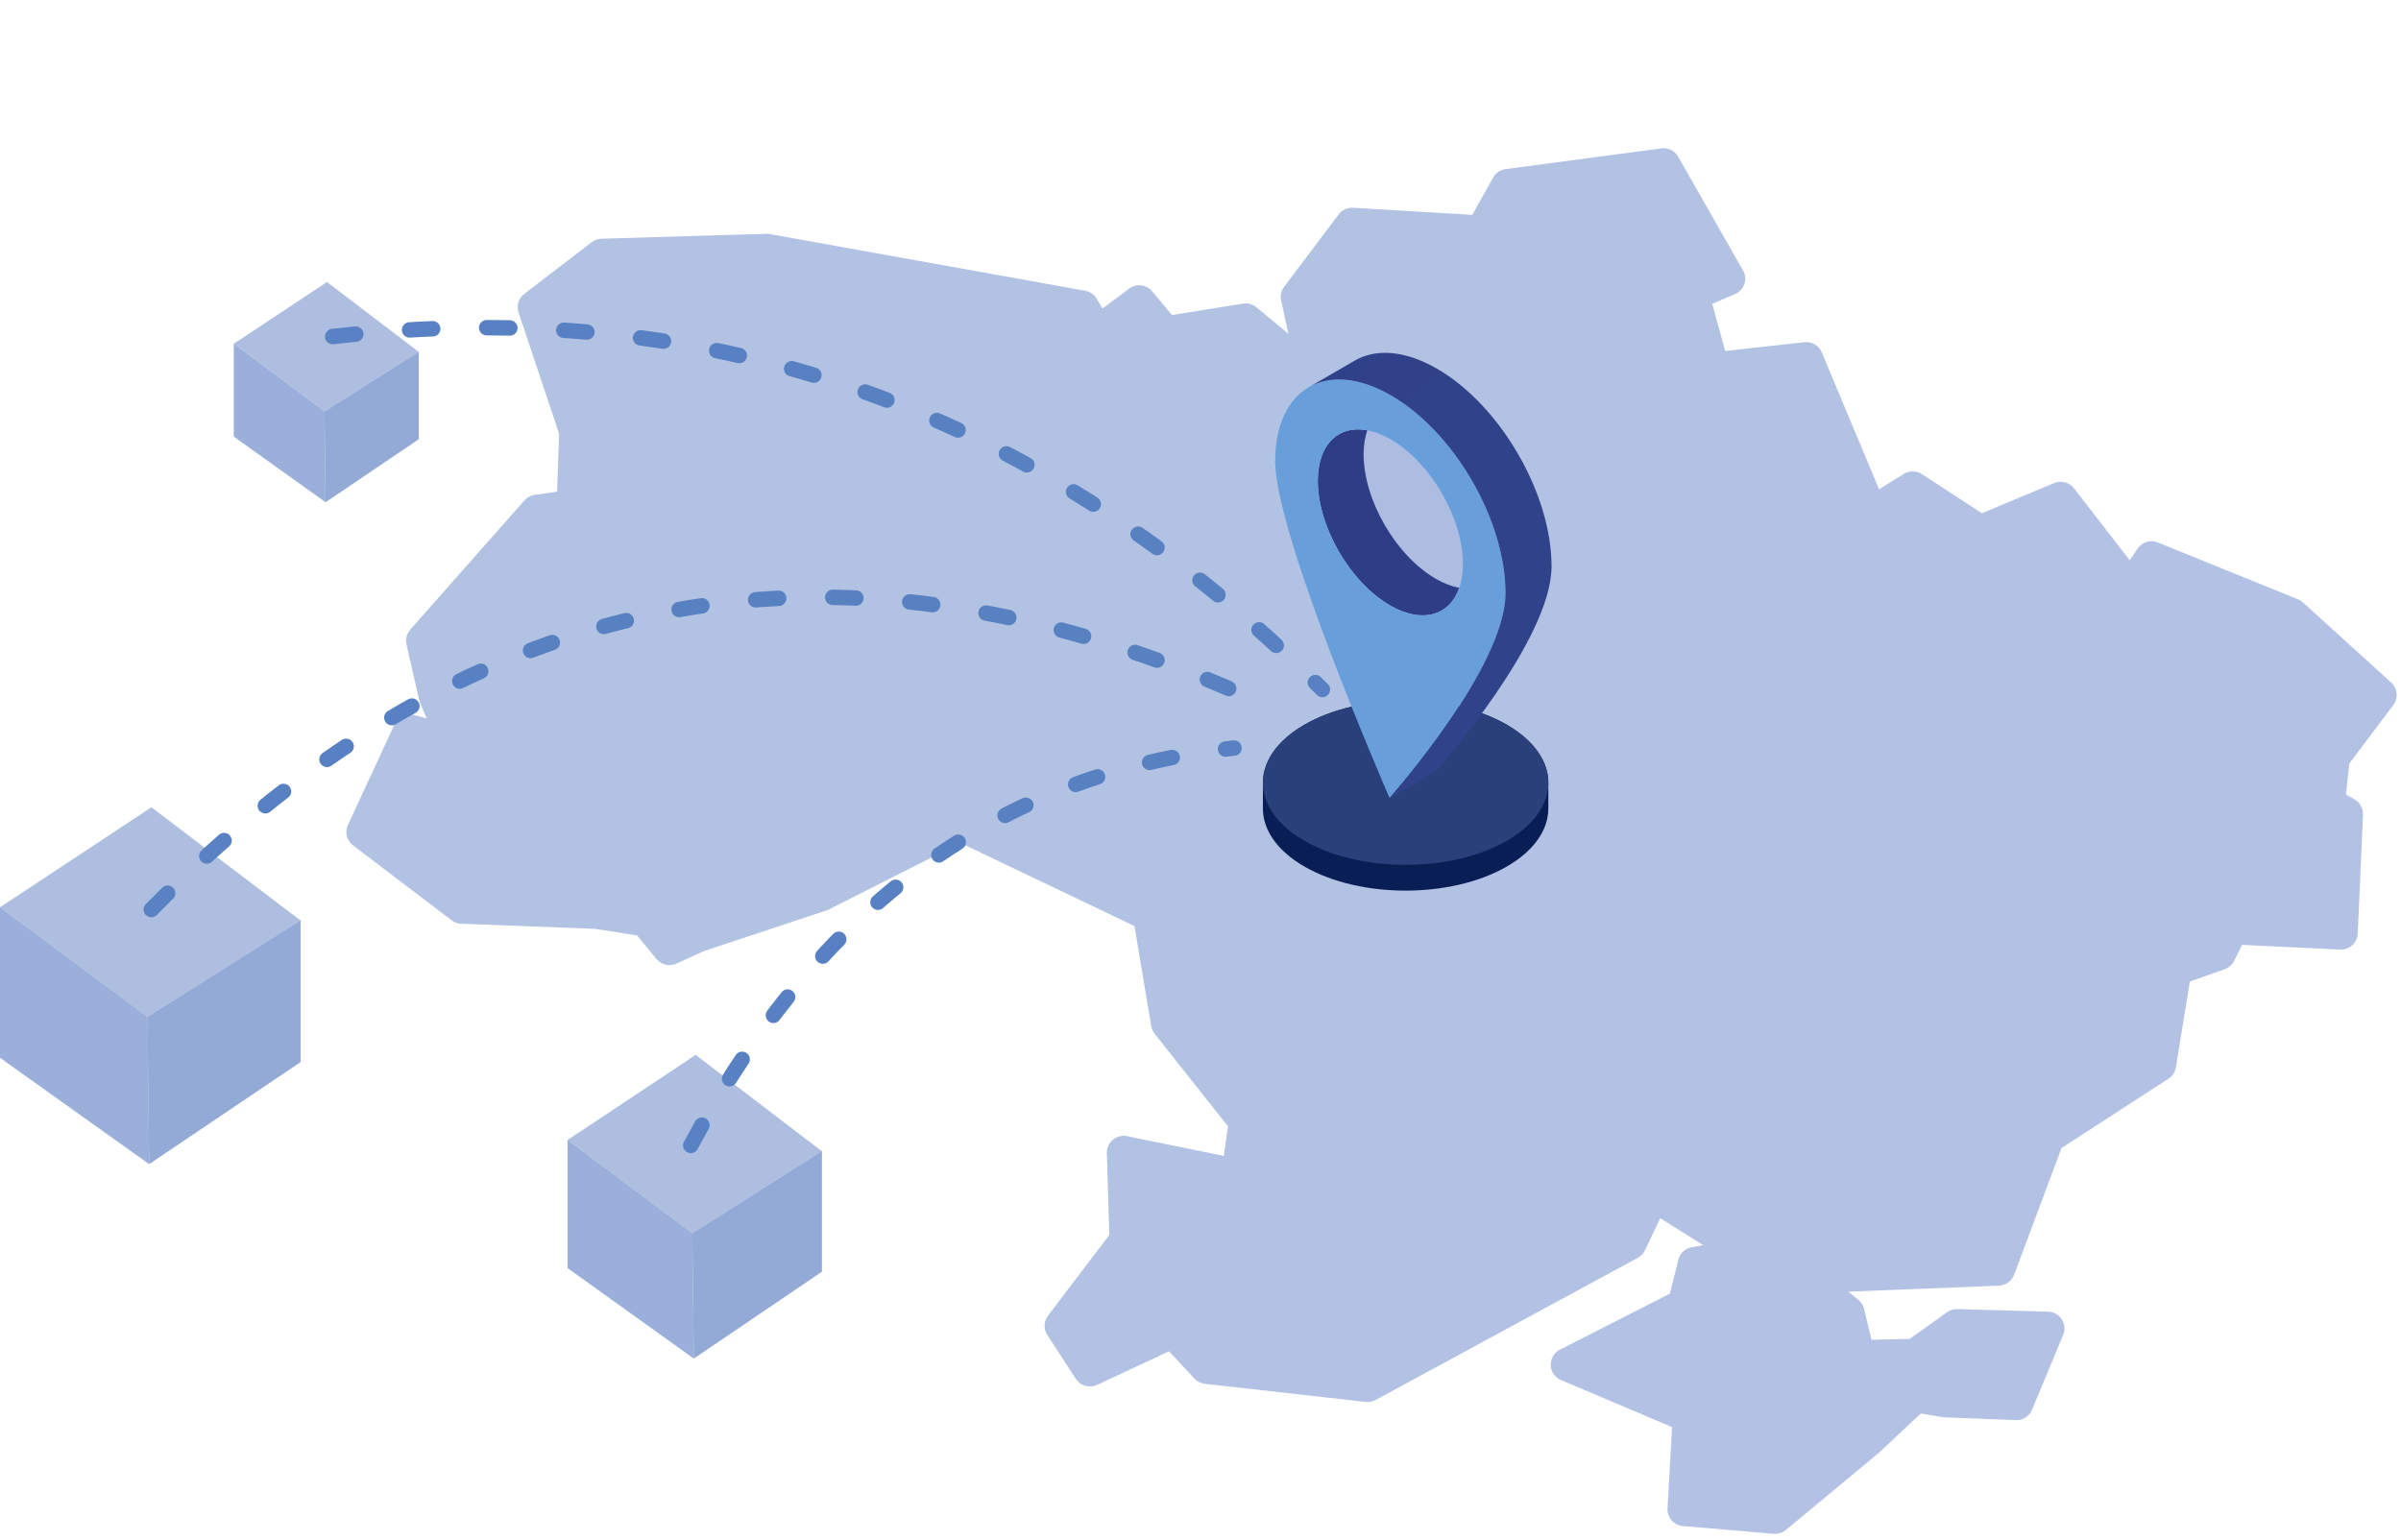<svg width="304" height="195" viewBox="0 0 304 195" fill="none" xmlns="http://www.w3.org/2000/svg">
<path fill-rule="evenodd" clip-rule="evenodd" d="M190.628 21.416C189.961 21.504 189.376 21.901 189.049 22.487L186.413 27.215L171.318 26.313C170.605 26.27 169.918 26.587 169.489 27.157L162.587 36.325C162.217 36.818 162.079 37.446 162.21 38.048L163.135 42.283L159.079 38.915C158.606 38.523 157.986 38.354 157.378 38.452L148.387 39.897L145.877 36.895C145.152 36.028 143.872 35.879 142.966 36.556L139.596 39.075L138.838 37.816C138.522 37.292 137.994 36.929 137.39 36.821L97.297 29.617C97.2 29.599 90.15 29.806 76.148 30.238C75.702 30.252 75.272 30.405 74.919 30.676L66.374 37.226C65.656 37.776 65.366 38.72 65.653 39.576L70.79 54.931L70.536 62.272L67.7 62.675C67.198 62.746 66.738 62.994 66.403 63.373L51.943 79.745C51.492 80.256 51.314 80.952 51.465 81.616L53.109 88.82C53.129 88.909 53.438 89.635 54.037 90.999L52.467 90.564C51.462 90.286 50.402 90.774 49.965 91.718L44.05 104.489C43.632 105.39 43.898 106.46 44.691 107.062L57.179 116.559C57.528 116.824 57.95 116.975 58.388 116.992L75.351 117.642L80.669 118.478L83.114 121.454C83.725 122.198 84.762 122.44 85.641 122.042L89.15 120.452L104.822 115.247C104.889 115.225 110.481 112.395 121.596 106.759L143.641 117.289L145.759 129.956C145.818 130.308 145.966 130.64 146.188 130.92L155.481 142.65L154.944 146.397L142.697 143.901C142.06 143.772 141.399 143.939 140.902 144.356C140.404 144.773 140.126 145.394 140.145 146.041L140.451 156.427L132.688 166.638C132.148 167.349 132.112 168.321 132.598 169.07L136.212 174.636C136.79 175.526 137.939 175.854 138.902 175.404L148.012 171.149L151.228 174.6C151.574 174.971 152.043 175.207 152.548 175.264L172.924 177.556C173.358 177.605 173.796 177.52 174.18 177.312L207.372 159.303C207.768 159.088 208.085 158.754 208.277 158.349L210.208 154.287L215.633 157.694L214.163 157.979C213.352 158.136 212.706 158.747 212.506 159.545L211.426 163.849L197.499 170.942C196.764 171.317 196.313 172.082 196.342 172.904C196.371 173.727 196.875 174.458 197.635 174.781L211.706 180.746L211.131 191.049C211.067 192.194 211.928 193.181 213.074 193.279L224.576 194.262C225.134 194.309 225.689 194.135 226.12 193.777L237.951 183.954C237.974 183.935 239.722 182.291 243.196 179.022L246.098 179.504C246.158 179.514 249.206 179.633 255.242 179.861C256.131 179.893 256.946 179.371 257.286 178.552L261.23 169.057C261.497 168.412 261.43 167.678 261.049 167.093C260.669 166.508 260.024 166.147 259.325 166.127L247.823 165.799C247.357 165.786 246.899 165.926 246.52 166.197L241.797 169.579L236.951 169.689L236.031 165.796C235.924 165.344 235.672 164.939 235.312 164.644L234.031 163.593L253.106 162.833C253.963 162.798 254.715 162.255 255.014 161.454L261.013 145.41L274.556 136.622C275.059 136.296 275.4 135.775 275.496 135.185L277.266 124.311L281.663 122.764C282.182 122.582 282.611 122.205 282.857 121.714L283.881 119.674L296.299 120.263C296.864 120.29 297.416 120.092 297.834 119.712C298.252 119.332 298.501 118.802 298.525 118.239L299.183 103.176C299.217 102.383 298.805 101.637 298.113 101.243L297.026 100.624L297.465 96.69L303.031 89.293C303.689 88.419 303.573 87.191 302.763 86.455L291.59 76.304C291.404 76.136 291.191 76.001 290.959 75.907L273.212 68.704C272.276 68.324 271.201 68.653 270.64 69.49L269.655 70.963L262.592 61.84C262.003 61.08 260.975 60.809 260.085 61.18L250.939 65.002L243.34 60.051C242.647 59.597 241.752 59.586 241.048 60.022L237.917 61.971L230.666 44.632C230.302 43.763 229.406 43.236 228.467 43.34L218.439 44.45L216.787 38.481L219.68 37.245C220.237 37.007 220.666 36.545 220.859 35.973C221.052 35.401 220.991 34.774 220.692 34.249L212.477 19.842C212.081 19.148 211.328 18.735 210.529 18.771C210.488 18.773 203.854 19.654 190.628 21.416Z" fill="url(#paint0_linear_1_552)"/>
<path fill-rule="evenodd" clip-rule="evenodd" d="M0 114.875L18.694 128.774L18.886 147.441L0 133.97V114.875Z" fill="url(#paint1_linear_1_552)"/>
<path fill-rule="evenodd" clip-rule="evenodd" d="M38.062 116.537L18.667 128.763L18.886 147.441L38.062 134.513V116.537Z" fill="url(#paint2_linear_1_552)"/>
<path fill-rule="evenodd" clip-rule="evenodd" d="M38.055 116.588L18.681 128.809L0.016 114.9L19.176 102.244L38.055 116.588Z" fill="url(#paint3_linear_1_552)"/>
<path fill-rule="evenodd" clip-rule="evenodd" d="M71.862 144.353L87.68 156.183L87.842 172.069L71.862 160.605V144.353Z" fill="url(#paint4_linear_1_552)"/>
<path fill-rule="evenodd" clip-rule="evenodd" d="M104.068 145.768L87.657 156.173L87.842 172.069L104.068 161.067V145.768Z" fill="url(#paint5_linear_1_552)"/>
<path fill-rule="evenodd" clip-rule="evenodd" d="M104.062 145.811L87.669 156.212L71.876 144.375L88.087 133.604L104.062 145.811Z" fill="url(#paint6_linear_1_552)"/>
<path fill-rule="evenodd" clip-rule="evenodd" d="M29.6 43.513L41.104 52.09L41.222 63.608L29.6 55.296V43.513Z" fill="url(#paint7_linear_1_552)"/>
<path fill-rule="evenodd" clip-rule="evenodd" d="M53.023 44.539L41.088 52.083L41.222 63.608L53.023 55.631V44.539Z" fill="url(#paint8_linear_1_552)"/>
<path fill-rule="evenodd" clip-rule="evenodd" d="M53.018 44.57L41.096 52.111L29.61 43.529L41.401 35.72L53.018 44.57Z" fill="url(#paint9_linear_1_552)"/>
<path d="M87.461 145.072C103.682 114.731 126.609 97.955 156.244 94.744" stroke="url(#paint10_linear_1_552)" stroke-width="1.955" stroke-linecap="round" stroke-dasharray="2.93 6.84"/>
<path d="M42.127 42.627C90.25 37.093 132.019 51.994 167.434 87.328" stroke="url(#paint11_linear_1_552)" stroke-width="1.955" stroke-linecap="round" stroke-dasharray="2.93 6.84"/>
<path d="M19.158 115.202C60.154 73.398 107.118 64.728 160.05 89.194" stroke="url(#paint12_linear_1_552)" stroke-width="1.955" stroke-linecap="round" stroke-dasharray="2.93 6.84"/>
<path d="M176.068 55.641C181.14 58.56 185.238 65.637 185.222 71.448C185.205 77.258 181.08 79.601 176.008 76.682C170.934 73.762 166.836 66.686 166.852 60.876C166.869 55.065 170.994 52.721 176.068 55.641Z" fill="#ADBDE1"/>
<path d="M181.81 73.314C176.736 70.394 172.638 63.318 172.654 57.508C172.658 56.367 172.821 55.362 173.118 54.501C169.487 53.822 166.865 56.247 166.852 60.876C166.836 66.686 170.934 73.762 176.008 76.682C180.084 79.028 183.546 77.973 184.758 74.454C183.832 74.28 182.841 73.908 181.81 73.314Z" fill="url(#paint13_linear_1_552)"/>
<path d="M196.042 99.139H196.038C196.038 98.558 195.959 97.977 195.792 97.403C195.792 97.403 195.788 97.398 195.788 97.393C195.668 96.984 195.507 96.575 195.299 96.171C195.295 96.162 195.29 96.157 195.285 96.148C194.46 94.544 192.953 93.037 190.763 91.778C183.728 87.725 172.212 87.725 165.173 91.778C162.983 93.041 161.476 94.549 160.65 96.153C160.646 96.157 160.641 96.166 160.641 96.171C160.443 96.562 160.282 96.957 160.166 97.352C159.989 97.943 159.902 98.541 159.902 99.14L159.901 99.157C159.901 99.172 159.901 99.186 159.901 99.202V102.398C159.899 105.067 161.656 107.737 165.173 109.76C172.212 113.813 183.728 113.813 190.763 109.76C194.283 107.738 196.038 105.067 196.038 102.398H196.042L196.042 99.139Z" fill="#081E54"/>
<path d="M190.763 106.501C183.729 110.554 172.213 110.554 165.173 106.501C160.868 104.024 159.199 100.578 160.167 97.352C160.282 96.957 160.444 96.561 160.642 96.171C160.642 96.166 160.646 96.157 160.651 96.153C161.476 94.549 162.984 93.041 165.173 91.778C172.213 87.725 183.729 87.725 190.763 91.778C192.953 93.037 194.461 94.544 195.286 96.148C195.291 96.157 195.295 96.162 195.3 96.171C195.507 96.575 195.669 96.984 195.788 97.393C195.788 97.398 195.793 97.402 195.793 97.402C196.724 100.615 195.051 104.038 190.763 106.501Z" fill="#29407A"/>
<path d="M176.083 50.059C184.135 54.693 190.642 65.926 190.616 75.15C190.589 84.374 176.671 100.24 175.938 101.075C175.213 99.401 161.429 67.591 161.455 58.367C161.481 49.143 168.031 45.424 176.083 50.059ZM176.008 76.682C181.08 79.601 185.205 77.258 185.222 71.448C185.238 65.637 181.14 58.56 176.068 55.641C170.994 52.721 166.869 55.065 166.852 60.876C166.836 66.686 170.934 73.762 176.008 76.682Z" fill="url(#paint14_linear_1_552)"/>
<path d="M181.915 46.681C177.862 44.349 174.19 44.132 171.539 45.668L165.708 49.046C168.359 47.51 172.031 47.727 176.083 50.059C184.135 54.693 190.642 65.926 190.616 75.15C190.589 84.374 176.671 100.24 175.938 101.075L181.77 97.697C182.502 96.862 196.421 80.996 196.447 71.772C196.473 62.548 189.966 51.315 181.915 46.681Z" fill="url(#paint15_linear_1_552)"/>
<defs>
<linearGradient id="paint0_linear_1_552" x1="-35070" y1="-2627.79" x2="17540.4" y2="42867.6" gradientUnits="userSpaceOnUse">
<stop stop-color="#93A9D6"/>
<stop offset="1" stop-color="#E0E7F7"/>
</linearGradient>
<linearGradient id="paint1_linear_1_552" x1="-672.802" y1="887.068" x2="4920.75" y2="1997.31" gradientUnits="userSpaceOnUse">
<stop stop-color="#93A9D6"/>
<stop offset="1" stop-color="#E0E7F7"/>
</linearGradient>
<linearGradient id="paint2_linear_1_552" x1="702.68" y1="116.536" x2="7892.25" y2="204.969" gradientUnits="userSpaceOnUse">
<stop stop-color="#93A9D6"/>
<stop offset="1" stop-color="#E0E7F7"/>
</linearGradient>
<linearGradient id="paint3_linear_1_552" x1="-2506.38" y1="1237.1" x2="4848.55" y2="1237.1" gradientUnits="userSpaceOnUse">
<stop stop-color="#93A9D6"/>
<stop offset="1" stop-color="#E0E7F7"/>
</linearGradient>
<linearGradient id="paint4_linear_1_552" x1="-497.433" y1="801.54" x2="4237.64" y2="1735.96" gradientUnits="userSpaceOnUse">
<stop stop-color="#93A9D6"/>
<stop offset="1" stop-color="#E0E7F7"/>
</linearGradient>
<linearGradient id="paint5_linear_1_552" x1="666.437" y1="145.768" x2="6749.93" y2="220.163" gradientUnits="userSpaceOnUse">
<stop stop-color="#93A9D6"/>
<stop offset="1" stop-color="#E0E7F7"/>
</linearGradient>
<linearGradient id="paint6_linear_1_552" x1="-2048.92" y1="1099.44" x2="4174.48" y2="1099.44" gradientUnits="userSpaceOnUse">
<stop stop-color="#93A9D6"/>
<stop offset="1" stop-color="#E0E7F7"/>
</linearGradient>
<linearGradient id="paint7_linear_1_552" x1="-384.432" y1="519.973" x2="3058.44" y2="1201.52" gradientUnits="userSpaceOnUse">
<stop stop-color="#93A9D6"/>
<stop offset="1" stop-color="#E0E7F7"/>
</linearGradient>
<linearGradient id="paint8_linear_1_552" x1="462.019" y1="44.539" x2="4886.37" y2="98.814" gradientUnits="userSpaceOnUse">
<stop stop-color="#93A9D6"/>
<stop offset="1" stop-color="#E0E7F7"/>
</linearGradient>
<linearGradient id="paint9_linear_1_552" x1="-1512.79" y1="735.951" x2="3013.32" y2="735.951" gradientUnits="userSpaceOnUse">
<stop stop-color="#93A9D6"/>
<stop offset="1" stop-color="#E0E7F7"/>
</linearGradient>
<linearGradient id="paint10_linear_1_552" x1="312.198" y1="5036.76" x2="5944.25" y2="785.116" gradientUnits="userSpaceOnUse">
<stop stop-color="#6494D4"/>
<stop offset="1" stop-color="#4565A8"/>
</linearGradient>
<linearGradient id="paint11_linear_1_552" x1="-7274.14" y1="4471.1" x2="2244.34" y2="9726.04" gradientUnits="userSpaceOnUse">
<stop stop-color="#6494D4"/>
<stop offset="1" stop-color="#4565A8"/>
</linearGradient>
<linearGradient id="paint12_linear_1_552" x1="479.497" y1="3959.89" x2="4197.87" y2="-3355.55" gradientUnits="userSpaceOnUse">
<stop stop-color="#6494D4"/>
<stop offset="1" stop-color="#4565A8"/>
</linearGradient>
<linearGradient id="paint13_linear_1_552" x1="2731.54" y1="2950.35" x2="-1157.82" y2="1221.68" gradientUnits="userSpaceOnUse">
<stop stop-color="#6BA3DE"/>
<stop offset="1" stop-color="#202873"/>
</linearGradient>
<linearGradient id="paint14_linear_1_552" x1="1386.78" y1="-266.673" x2="1386.78" y2="8890.17" gradientUnits="userSpaceOnUse">
<stop stop-color="#6BA3DE"/>
<stop offset="1" stop-color="#202873"/>
</linearGradient>
<linearGradient id="paint15_linear_1_552" x1="4568.43" y1="6979.2" x2="-1672.23" y2="-1227.4" gradientUnits="userSpaceOnUse">
<stop stop-color="#6BA3DE"/>
<stop offset="1" stop-color="#202873"/>
</linearGradient>
</defs>
</svg>
